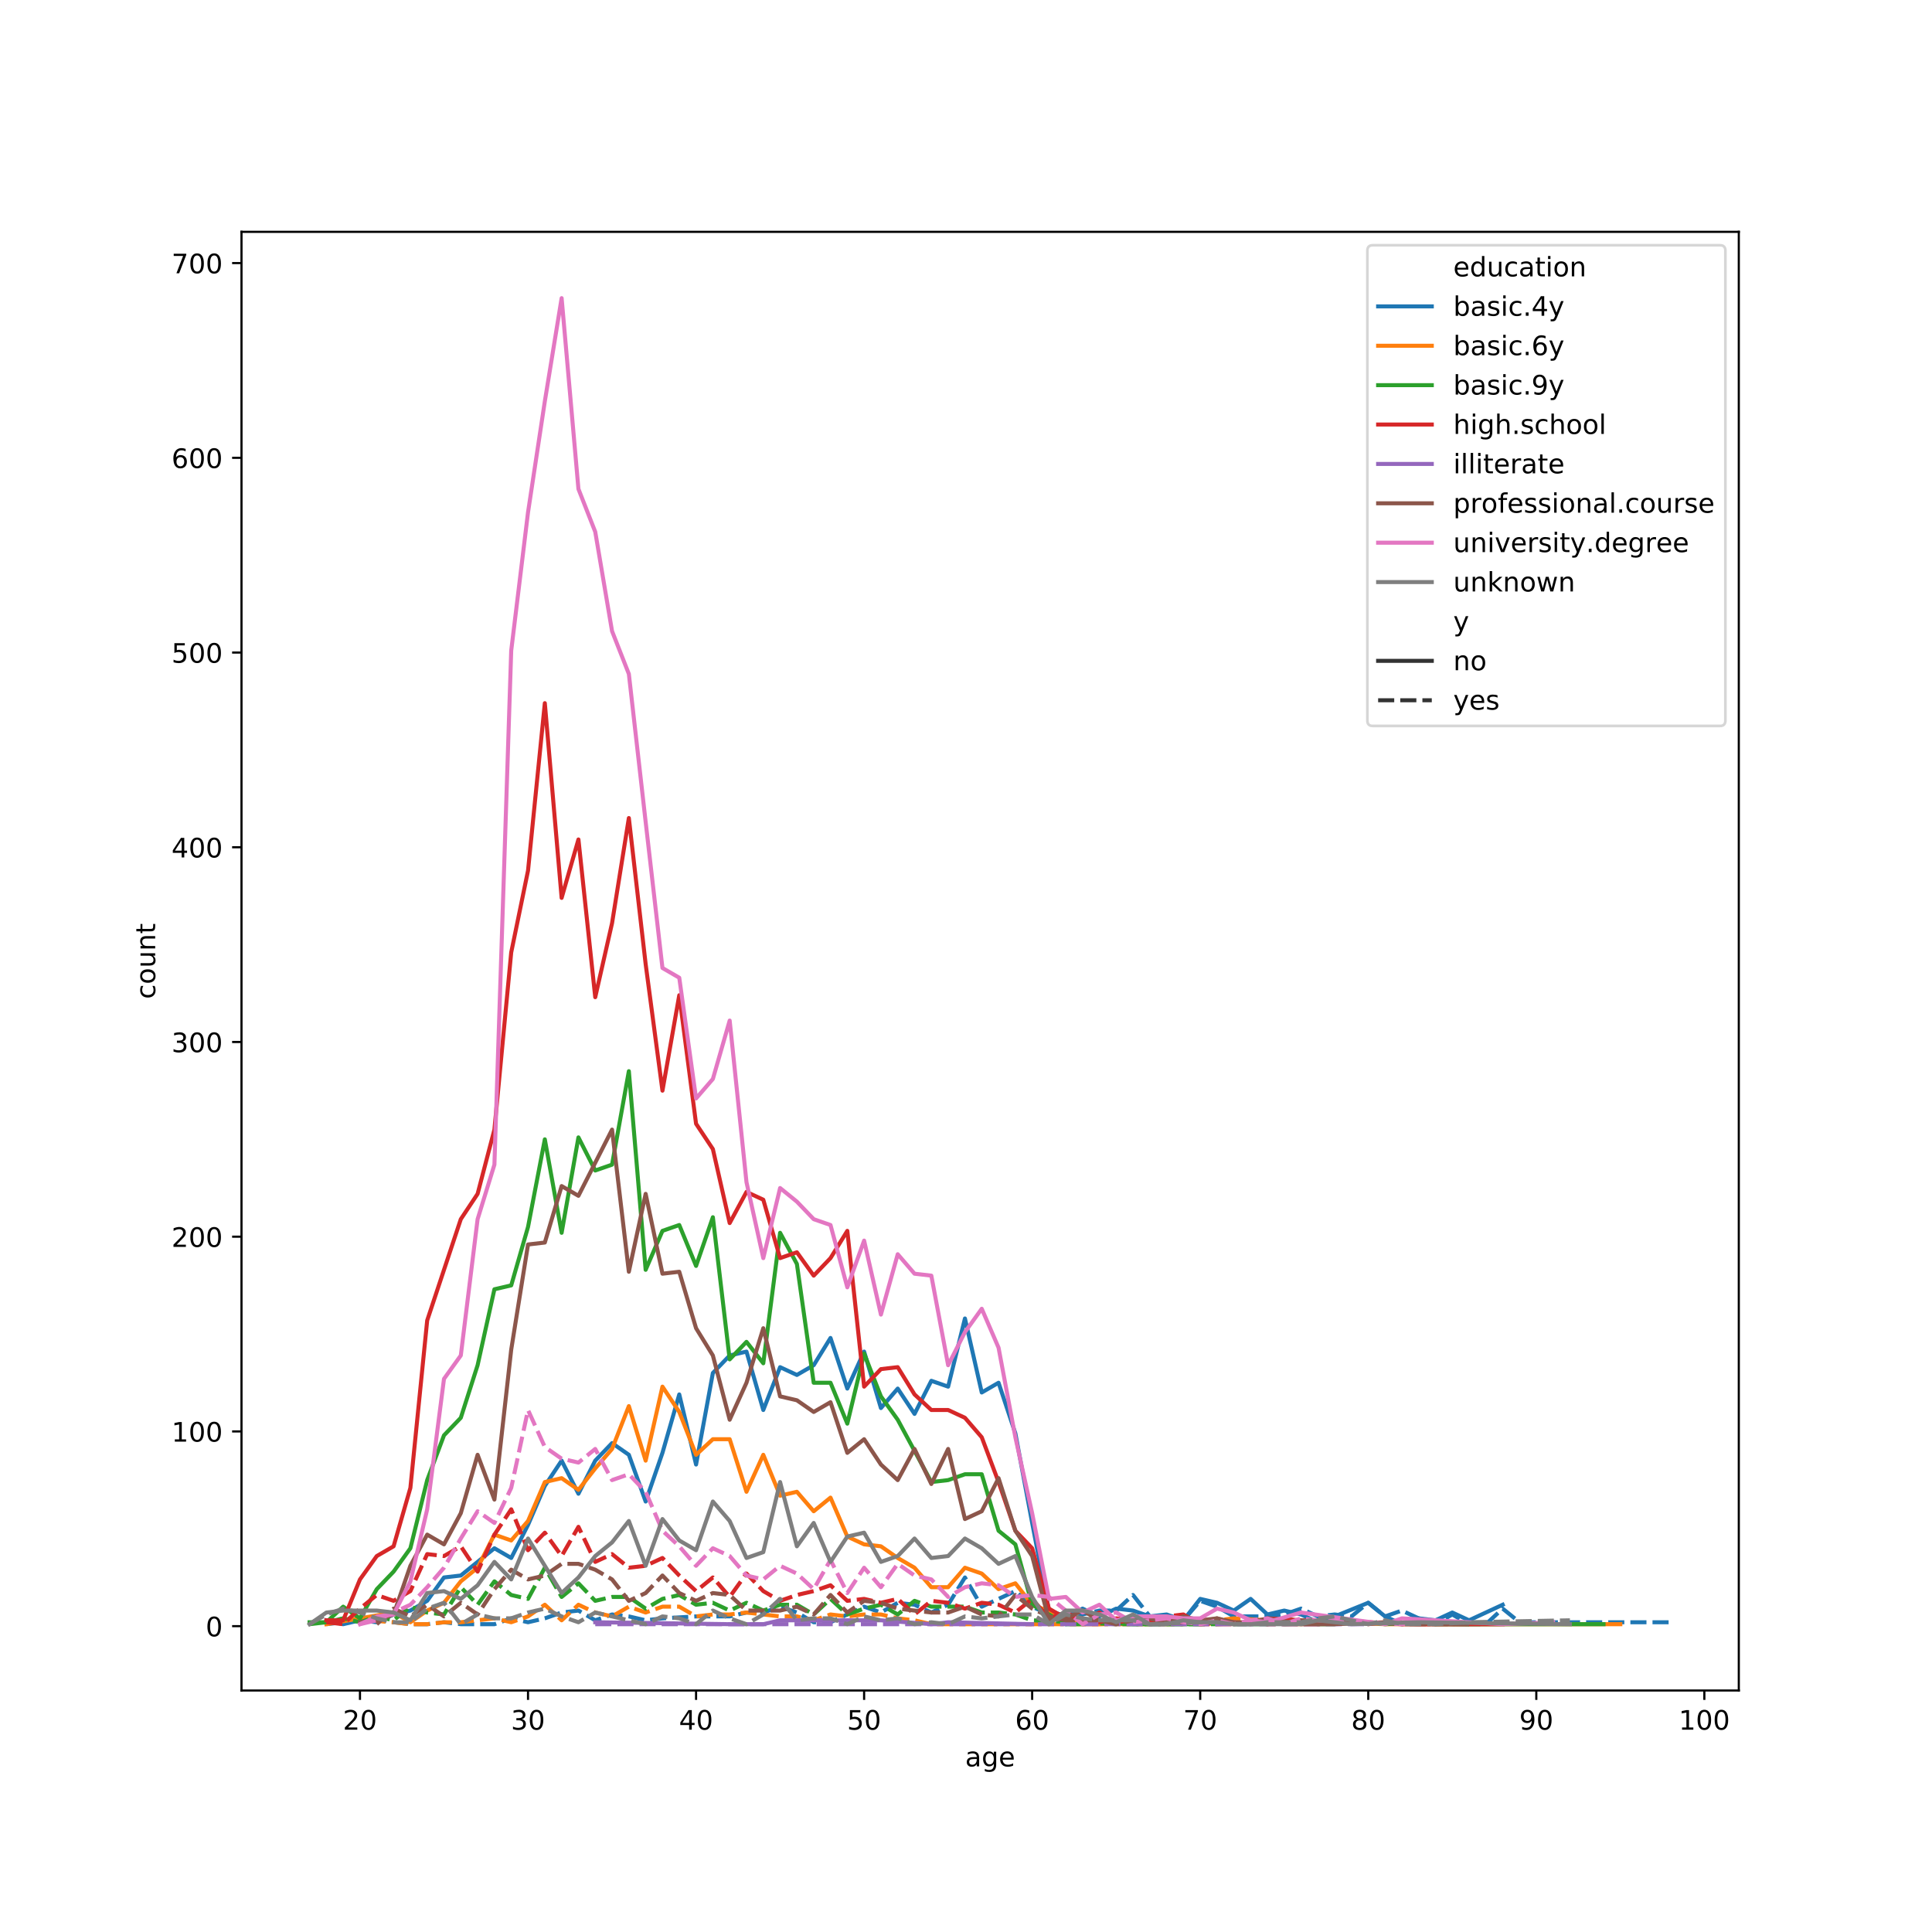 <?xml version="1.0" encoding="utf-8" standalone="no"?>
<!DOCTYPE svg PUBLIC "-//W3C//DTD SVG 1.1//EN"
  "http://www.w3.org/Graphics/SVG/1.1/DTD/svg11.dtd">
<!-- Created with matplotlib (http://matplotlib.org/) -->
<svg height="720pt" version="1.1" viewBox="0 0 720 720" width="720pt" xmlns="http://www.w3.org/2000/svg" xmlns:xlink="http://www.w3.org/1999/xlink">
 <defs>
  <style type="text/css">
*{stroke-linecap:butt;stroke-linejoin:round;}
  </style>
 </defs>
 <g id="figure_1">
  <g id="patch_1">
   <path d="M 0 720 
L 720 720 
L 720 0 
L 0 0 
z
" style="fill:#ffffff;"/>
  </g>
  <g id="axes_1">
   <g id="patch_2">
    <path d="M 90 630 
L 648 630 
L 648 86.4 
L 90 86.4 
z
" style="fill:#ffffff;"/>
   </g>
   <g id="matplotlib.axis_1">
    <g id="xtick_1">
     <g id="line2d_1">
      <defs>
       <path d="M 0 0 
L 0 3.5 
" id="m93c298bd41" style="stroke:#000000;stroke-width:0.8;"/>
      </defs>
      <g>
       <use style="stroke:#000000;stroke-width:0.8;" x="134.152" xlink:href="#m93c298bd41" y="630"/>
      </g>
     </g>
     <g id="text_1">
      <!-- 20 -->
      <defs>
       <path d="M 19.188 8.297 
L 53.609 8.297 
L 53.609 0 
L 7.328 0 
L 7.328 8.297 
Q 12.938 14.109 22.625 23.891 
Q 32.328 33.688 34.812 36.531 
Q 39.547 41.844 41.422 45.531 
Q 43.312 49.219 43.312 52.781 
Q 43.312 58.594 39.234 62.25 
Q 35.156 65.922 28.609 65.922 
Q 23.969 65.922 18.812 64.312 
Q 13.672 62.703 7.812 59.422 
L 7.812 69.391 
Q 13.766 71.781 18.938 73 
Q 24.125 74.219 28.422 74.219 
Q 39.75 74.219 46.484 68.547 
Q 53.219 62.891 53.219 53.422 
Q 53.219 48.922 51.531 44.891 
Q 49.859 40.875 45.406 35.406 
Q 44.188 33.984 37.641 27.219 
Q 31.109 20.453 19.188 8.297 
z
" id="DejaVuSans-32"/>
       <path d="M 31.781 66.406 
Q 24.172 66.406 20.328 58.906 
Q 16.5 51.422 16.5 36.375 
Q 16.5 21.391 20.328 13.891 
Q 24.172 6.391 31.781 6.391 
Q 39.453 6.391 43.281 13.891 
Q 47.125 21.391 47.125 36.375 
Q 47.125 51.422 43.281 58.906 
Q 39.453 66.406 31.781 66.406 
z
M 31.781 74.219 
Q 44.047 74.219 50.516 64.516 
Q 56.984 54.828 56.984 36.375 
Q 56.984 17.969 50.516 8.266 
Q 44.047 -1.422 31.781 -1.422 
Q 19.531 -1.422 13.062 8.266 
Q 6.594 17.969 6.594 36.375 
Q 6.594 54.828 13.062 64.516 
Q 19.531 74.219 31.781 74.219 
z
" id="DejaVuSans-30"/>
      </defs>
      <g transform="translate(127.789 644.598)scale(0.1 -0.1)">
       <use xlink:href="#DejaVuSans-32"/>
       <use x="63.623" xlink:href="#DejaVuSans-30"/>
      </g>
     </g>
    </g>
    <g id="xtick_2">
     <g id="line2d_2">
      <g>
       <use style="stroke:#000000;stroke-width:0.8;" x="196.778" xlink:href="#m93c298bd41" y="630"/>
      </g>
     </g>
     <g id="text_2">
      <!-- 30 -->
      <defs>
       <path d="M 40.578 39.312 
Q 47.656 37.797 51.625 33 
Q 55.609 28.219 55.609 21.188 
Q 55.609 10.406 48.188 4.484 
Q 40.766 -1.422 27.094 -1.422 
Q 22.516 -1.422 17.656 -0.516 
Q 12.797 0.391 7.625 2.203 
L 7.625 11.719 
Q 11.719 9.328 16.594 8.109 
Q 21.484 6.891 26.812 6.891 
Q 36.078 6.891 40.938 10.547 
Q 45.797 14.203 45.797 21.188 
Q 45.797 27.641 41.281 31.266 
Q 36.766 34.906 28.719 34.906 
L 20.219 34.906 
L 20.219 43.016 
L 29.109 43.016 
Q 36.375 43.016 40.234 45.922 
Q 44.094 48.828 44.094 54.297 
Q 44.094 59.906 40.109 62.906 
Q 36.141 65.922 28.719 65.922 
Q 24.656 65.922 20.016 65.031 
Q 15.375 64.156 9.812 62.312 
L 9.812 71.094 
Q 15.438 72.656 20.344 73.438 
Q 25.25 74.219 29.594 74.219 
Q 40.828 74.219 47.359 69.109 
Q 53.906 64.016 53.906 55.328 
Q 53.906 49.266 50.438 45.094 
Q 46.969 40.922 40.578 39.312 
z
" id="DejaVuSans-33"/>
      </defs>
      <g transform="translate(190.415 644.598)scale(0.1 -0.1)">
       <use xlink:href="#DejaVuSans-33"/>
       <use x="63.623" xlink:href="#DejaVuSans-30"/>
      </g>
     </g>
    </g>
    <g id="xtick_3">
     <g id="line2d_3">
      <g>
       <use style="stroke:#000000;stroke-width:0.8;" x="259.404" xlink:href="#m93c298bd41" y="630"/>
      </g>
     </g>
     <g id="text_3">
      <!-- 40 -->
      <defs>
       <path d="M 37.797 64.312 
L 12.891 25.391 
L 37.797 25.391 
z
M 35.203 72.906 
L 47.609 72.906 
L 47.609 25.391 
L 58.016 25.391 
L 58.016 17.188 
L 47.609 17.188 
L 47.609 0 
L 37.797 0 
L 37.797 17.188 
L 4.891 17.188 
L 4.891 26.703 
z
" id="DejaVuSans-34"/>
      </defs>
      <g transform="translate(253.042 644.598)scale(0.1 -0.1)">
       <use xlink:href="#DejaVuSans-34"/>
       <use x="63.623" xlink:href="#DejaVuSans-30"/>
      </g>
     </g>
    </g>
    <g id="xtick_4">
     <g id="line2d_4">
      <g>
       <use style="stroke:#000000;stroke-width:0.8;" x="322.03" xlink:href="#m93c298bd41" y="630"/>
      </g>
     </g>
     <g id="text_4">
      <!-- 50 -->
      <defs>
       <path d="M 10.797 72.906 
L 49.516 72.906 
L 49.516 64.594 
L 19.828 64.594 
L 19.828 46.734 
Q 21.969 47.469 24.109 47.828 
Q 26.266 48.188 28.422 48.188 
Q 40.625 48.188 47.75 41.5 
Q 54.891 34.812 54.891 23.391 
Q 54.891 11.625 47.562 5.094 
Q 40.234 -1.422 26.906 -1.422 
Q 22.312 -1.422 17.547 -0.641 
Q 12.797 0.141 7.719 1.703 
L 7.719 11.625 
Q 12.109 9.234 16.797 8.062 
Q 21.484 6.891 26.703 6.891 
Q 35.156 6.891 40.078 11.328 
Q 45.016 15.766 45.016 23.391 
Q 45.016 31 40.078 35.438 
Q 35.156 39.891 26.703 39.891 
Q 22.75 39.891 18.812 39.016 
Q 14.891 38.141 10.797 36.281 
z
" id="DejaVuSans-35"/>
      </defs>
      <g transform="translate(315.668 644.598)scale(0.1 -0.1)">
       <use xlink:href="#DejaVuSans-35"/>
       <use x="63.623" xlink:href="#DejaVuSans-30"/>
      </g>
     </g>
    </g>
    <g id="xtick_5">
     <g id="line2d_5">
      <g>
       <use style="stroke:#000000;stroke-width:0.8;" x="384.657" xlink:href="#m93c298bd41" y="630"/>
      </g>
     </g>
     <g id="text_5">
      <!-- 60 -->
      <defs>
       <path d="M 33.016 40.375 
Q 26.375 40.375 22.484 35.828 
Q 18.609 31.297 18.609 23.391 
Q 18.609 15.531 22.484 10.953 
Q 26.375 6.391 33.016 6.391 
Q 39.656 6.391 43.531 10.953 
Q 47.406 15.531 47.406 23.391 
Q 47.406 31.297 43.531 35.828 
Q 39.656 40.375 33.016 40.375 
z
M 52.594 71.297 
L 52.594 62.312 
Q 48.875 64.062 45.094 64.984 
Q 41.312 65.922 37.594 65.922 
Q 27.828 65.922 22.672 59.328 
Q 17.531 52.734 16.797 39.406 
Q 19.672 43.656 24.016 45.922 
Q 28.375 48.188 33.594 48.188 
Q 44.578 48.188 50.953 41.516 
Q 57.328 34.859 57.328 23.391 
Q 57.328 12.156 50.688 5.359 
Q 44.047 -1.422 33.016 -1.422 
Q 20.359 -1.422 13.672 8.266 
Q 6.984 17.969 6.984 36.375 
Q 6.984 53.656 15.188 63.938 
Q 23.391 74.219 37.203 74.219 
Q 40.922 74.219 44.703 73.484 
Q 48.484 72.75 52.594 71.297 
z
" id="DejaVuSans-36"/>
      </defs>
      <g transform="translate(378.294 644.598)scale(0.1 -0.1)">
       <use xlink:href="#DejaVuSans-36"/>
       <use x="63.623" xlink:href="#DejaVuSans-30"/>
      </g>
     </g>
    </g>
    <g id="xtick_6">
     <g id="line2d_6">
      <g>
       <use style="stroke:#000000;stroke-width:0.8;" x="447.283" xlink:href="#m93c298bd41" y="630"/>
      </g>
     </g>
     <g id="text_6">
      <!-- 70 -->
      <defs>
       <path d="M 8.203 72.906 
L 55.078 72.906 
L 55.078 68.703 
L 28.609 0 
L 18.312 0 
L 43.219 64.594 
L 8.203 64.594 
z
" id="DejaVuSans-37"/>
      </defs>
      <g transform="translate(440.92 644.598)scale(0.1 -0.1)">
       <use xlink:href="#DejaVuSans-37"/>
       <use x="63.623" xlink:href="#DejaVuSans-30"/>
      </g>
     </g>
    </g>
    <g id="xtick_7">
     <g id="line2d_7">
      <g>
       <use style="stroke:#000000;stroke-width:0.8;" x="509.909" xlink:href="#m93c298bd41" y="630"/>
      </g>
     </g>
     <g id="text_7">
      <!-- 80 -->
      <defs>
       <path d="M 31.781 34.625 
Q 24.75 34.625 20.719 30.859 
Q 16.703 27.094 16.703 20.516 
Q 16.703 13.922 20.719 10.156 
Q 24.75 6.391 31.781 6.391 
Q 38.812 6.391 42.859 10.172 
Q 46.922 13.969 46.922 20.516 
Q 46.922 27.094 42.891 30.859 
Q 38.875 34.625 31.781 34.625 
z
M 21.922 38.812 
Q 15.578 40.375 12.031 44.719 
Q 8.5 49.078 8.5 55.328 
Q 8.5 64.062 14.719 69.141 
Q 20.953 74.219 31.781 74.219 
Q 42.672 74.219 48.875 69.141 
Q 55.078 64.062 55.078 55.328 
Q 55.078 49.078 51.531 44.719 
Q 48 40.375 41.703 38.812 
Q 48.828 37.156 52.797 32.312 
Q 56.781 27.484 56.781 20.516 
Q 56.781 9.906 50.312 4.234 
Q 43.844 -1.422 31.781 -1.422 
Q 19.734 -1.422 13.25 4.234 
Q 6.781 9.906 6.781 20.516 
Q 6.781 27.484 10.781 32.312 
Q 14.797 37.156 21.922 38.812 
z
M 18.312 54.391 
Q 18.312 48.734 21.844 45.562 
Q 25.391 42.391 31.781 42.391 
Q 38.141 42.391 41.719 45.562 
Q 45.312 48.734 45.312 54.391 
Q 45.312 60.062 41.719 63.234 
Q 38.141 66.406 31.781 66.406 
Q 25.391 66.406 21.844 63.234 
Q 18.312 60.062 18.312 54.391 
z
" id="DejaVuSans-38"/>
      </defs>
      <g transform="translate(503.547 644.598)scale(0.1 -0.1)">
       <use xlink:href="#DejaVuSans-38"/>
       <use x="63.623" xlink:href="#DejaVuSans-30"/>
      </g>
     </g>
    </g>
    <g id="xtick_8">
     <g id="line2d_8">
      <g>
       <use style="stroke:#000000;stroke-width:0.8;" x="572.535" xlink:href="#m93c298bd41" y="630"/>
      </g>
     </g>
     <g id="text_8">
      <!-- 90 -->
      <defs>
       <path d="M 10.984 1.516 
L 10.984 10.5 
Q 14.703 8.734 18.5 7.812 
Q 22.312 6.891 25.984 6.891 
Q 35.75 6.891 40.891 13.453 
Q 46.047 20.016 46.781 33.406 
Q 43.953 29.203 39.594 26.953 
Q 35.25 24.703 29.984 24.703 
Q 19.047 24.703 12.672 31.312 
Q 6.297 37.938 6.297 49.422 
Q 6.297 60.641 12.938 67.422 
Q 19.578 74.219 30.609 74.219 
Q 43.266 74.219 49.922 64.516 
Q 56.594 54.828 56.594 36.375 
Q 56.594 19.141 48.406 8.859 
Q 40.234 -1.422 26.422 -1.422 
Q 22.703 -1.422 18.891 -0.688 
Q 15.094 0.047 10.984 1.516 
z
M 30.609 32.422 
Q 37.25 32.422 41.125 36.953 
Q 45.016 41.5 45.016 49.422 
Q 45.016 57.281 41.125 61.844 
Q 37.25 66.406 30.609 66.406 
Q 23.969 66.406 20.094 61.844 
Q 16.219 57.281 16.219 49.422 
Q 16.219 41.5 20.094 36.953 
Q 23.969 32.422 30.609 32.422 
z
" id="DejaVuSans-39"/>
      </defs>
      <g transform="translate(566.173 644.598)scale(0.1 -0.1)">
       <use xlink:href="#DejaVuSans-39"/>
       <use x="63.623" xlink:href="#DejaVuSans-30"/>
      </g>
     </g>
    </g>
    <g id="xtick_9">
     <g id="line2d_9">
      <g>
       <use style="stroke:#000000;stroke-width:0.8;" x="635.162" xlink:href="#m93c298bd41" y="630"/>
      </g>
     </g>
     <g id="text_9">
      <!-- 100 -->
      <defs>
       <path d="M 12.406 8.297 
L 28.516 8.297 
L 28.516 63.922 
L 10.984 60.406 
L 10.984 69.391 
L 28.422 72.906 
L 38.281 72.906 
L 38.281 8.297 
L 54.391 8.297 
L 54.391 0 
L 12.406 0 
z
" id="DejaVuSans-31"/>
      </defs>
      <g transform="translate(625.618 644.598)scale(0.1 -0.1)">
       <use xlink:href="#DejaVuSans-31"/>
       <use x="63.623" xlink:href="#DejaVuSans-30"/>
       <use x="127.246" xlink:href="#DejaVuSans-30"/>
      </g>
     </g>
    </g>
    <g id="text_10">
     <!-- age -->
     <defs>
      <path d="M 34.281 27.484 
Q 23.391 27.484 19.188 25 
Q 14.984 22.516 14.984 16.5 
Q 14.984 11.719 18.141 8.906 
Q 21.297 6.109 26.703 6.109 
Q 34.188 6.109 38.703 11.406 
Q 43.219 16.703 43.219 25.484 
L 43.219 27.484 
z
M 52.203 31.203 
L 52.203 0 
L 43.219 0 
L 43.219 8.297 
Q 40.141 3.328 35.547 0.953 
Q 30.953 -1.422 24.312 -1.422 
Q 15.922 -1.422 10.953 3.297 
Q 6 8.016 6 15.922 
Q 6 25.141 12.172 29.828 
Q 18.359 34.516 30.609 34.516 
L 43.219 34.516 
L 43.219 35.406 
Q 43.219 41.609 39.141 45 
Q 35.062 48.391 27.688 48.391 
Q 23 48.391 18.547 47.266 
Q 14.109 46.141 10.016 43.891 
L 10.016 52.203 
Q 14.938 54.109 19.578 55.047 
Q 24.219 56 28.609 56 
Q 40.484 56 46.344 49.844 
Q 52.203 43.703 52.203 31.203 
z
" id="DejaVuSans-61"/>
      <path d="M 45.406 27.984 
Q 45.406 37.75 41.375 43.109 
Q 37.359 48.484 30.078 48.484 
Q 22.859 48.484 18.828 43.109 
Q 14.797 37.75 14.797 27.984 
Q 14.797 18.266 18.828 12.891 
Q 22.859 7.516 30.078 7.516 
Q 37.359 7.516 41.375 12.891 
Q 45.406 18.266 45.406 27.984 
z
M 54.391 6.781 
Q 54.391 -7.172 48.188 -13.984 
Q 42 -20.797 29.203 -20.797 
Q 24.469 -20.797 20.266 -20.094 
Q 16.062 -19.391 12.109 -17.922 
L 12.109 -9.188 
Q 16.062 -11.328 19.922 -12.344 
Q 23.781 -13.375 27.781 -13.375 
Q 36.625 -13.375 41.016 -8.766 
Q 45.406 -4.156 45.406 5.172 
L 45.406 9.625 
Q 42.625 4.781 38.281 2.391 
Q 33.938 0 27.875 0 
Q 17.828 0 11.672 7.656 
Q 5.516 15.328 5.516 27.984 
Q 5.516 40.672 11.672 48.328 
Q 17.828 56 27.875 56 
Q 33.938 56 38.281 53.609 
Q 42.625 51.219 45.406 46.391 
L 45.406 54.688 
L 54.391 54.688 
z
" id="DejaVuSans-67"/>
      <path d="M 56.203 29.594 
L 56.203 25.203 
L 14.891 25.203 
Q 15.484 15.922 20.484 11.062 
Q 25.484 6.203 34.422 6.203 
Q 39.594 6.203 44.453 7.469 
Q 49.312 8.734 54.109 11.281 
L 54.109 2.781 
Q 49.266 0.734 44.188 -0.344 
Q 39.109 -1.422 33.891 -1.422 
Q 20.797 -1.422 13.156 6.188 
Q 5.516 13.812 5.516 26.812 
Q 5.516 40.234 12.766 48.109 
Q 20.016 56 32.328 56 
Q 43.359 56 49.781 48.891 
Q 56.203 41.797 56.203 29.594 
z
M 47.219 32.234 
Q 47.125 39.594 43.094 43.984 
Q 39.062 48.391 32.422 48.391 
Q 24.906 48.391 20.391 44.141 
Q 15.875 39.891 15.188 32.172 
z
" id="DejaVuSans-65"/>
     </defs>
     <g transform="translate(359.685 658.277)scale(0.1 -0.1)">
      <use xlink:href="#DejaVuSans-61"/>
      <use x="61.279" xlink:href="#DejaVuSans-67"/>
      <use x="124.756" xlink:href="#DejaVuSans-65"/>
     </g>
    </g>
   </g>
   <g id="matplotlib.axis_2">
    <g id="ytick_1">
     <g id="line2d_10">
      <defs>
       <path d="M 0 0 
L -3.5 0 
" id="m8ba533543c" style="stroke:#000000;stroke-width:0.8;"/>
      </defs>
      <g>
       <use style="stroke:#000000;stroke-width:0.8;" x="90" xlink:href="#m8ba533543c" y="606.017"/>
      </g>
     </g>
     <g id="text_11">
      <!-- 0 -->
      <g transform="translate(76.638 609.816)scale(0.1 -0.1)">
       <use xlink:href="#DejaVuSans-30"/>
      </g>
     </g>
    </g>
    <g id="ytick_2">
     <g id="line2d_11">
      <g>
       <use style="stroke:#000000;stroke-width:0.8;" x="90" xlink:href="#m8ba533543c" y="533.449"/>
      </g>
     </g>
     <g id="text_12">
      <!-- 100 -->
      <g transform="translate(63.913 537.249)scale(0.1 -0.1)">
       <use xlink:href="#DejaVuSans-31"/>
       <use x="63.623" xlink:href="#DejaVuSans-30"/>
       <use x="127.246" xlink:href="#DejaVuSans-30"/>
      </g>
     </g>
    </g>
    <g id="ytick_3">
     <g id="line2d_12">
      <g>
       <use style="stroke:#000000;stroke-width:0.8;" x="90" xlink:href="#m8ba533543c" y="460.882"/>
      </g>
     </g>
     <g id="text_13">
      <!-- 200 -->
      <g transform="translate(63.913 464.682)scale(0.1 -0.1)">
       <use xlink:href="#DejaVuSans-32"/>
       <use x="63.623" xlink:href="#DejaVuSans-30"/>
       <use x="127.246" xlink:href="#DejaVuSans-30"/>
      </g>
     </g>
    </g>
    <g id="ytick_4">
     <g id="line2d_13">
      <g>
       <use style="stroke:#000000;stroke-width:0.8;" x="90" xlink:href="#m8ba533543c" y="388.315"/>
      </g>
     </g>
     <g id="text_14">
      <!-- 300 -->
      <g transform="translate(63.913 392.115)scale(0.1 -0.1)">
       <use xlink:href="#DejaVuSans-33"/>
       <use x="63.623" xlink:href="#DejaVuSans-30"/>
       <use x="127.246" xlink:href="#DejaVuSans-30"/>
      </g>
     </g>
    </g>
    <g id="ytick_5">
     <g id="line2d_14">
      <g>
       <use style="stroke:#000000;stroke-width:0.8;" x="90" xlink:href="#m8ba533543c" y="315.748"/>
      </g>
     </g>
     <g id="text_15">
      <!-- 400 -->
      <g transform="translate(63.913 319.547)scale(0.1 -0.1)">
       <use xlink:href="#DejaVuSans-34"/>
       <use x="63.623" xlink:href="#DejaVuSans-30"/>
       <use x="127.246" xlink:href="#DejaVuSans-30"/>
      </g>
     </g>
    </g>
    <g id="ytick_6">
     <g id="line2d_15">
      <g>
       <use style="stroke:#000000;stroke-width:0.8;" x="90" xlink:href="#m8ba533543c" y="243.181"/>
      </g>
     </g>
     <g id="text_16">
      <!-- 500 -->
      <g transform="translate(63.913 246.98)scale(0.1 -0.1)">
       <use xlink:href="#DejaVuSans-35"/>
       <use x="63.623" xlink:href="#DejaVuSans-30"/>
       <use x="127.246" xlink:href="#DejaVuSans-30"/>
      </g>
     </g>
    </g>
    <g id="ytick_7">
     <g id="line2d_16">
      <g>
       <use style="stroke:#000000;stroke-width:0.8;" x="90" xlink:href="#m8ba533543c" y="170.614"/>
      </g>
     </g>
     <g id="text_17">
      <!-- 600 -->
      <g transform="translate(63.913 174.413)scale(0.1 -0.1)">
       <use xlink:href="#DejaVuSans-36"/>
       <use x="63.623" xlink:href="#DejaVuSans-30"/>
       <use x="127.246" xlink:href="#DejaVuSans-30"/>
      </g>
     </g>
    </g>
    <g id="ytick_8">
     <g id="line2d_17">
      <g>
       <use style="stroke:#000000;stroke-width:0.8;" x="90" xlink:href="#m8ba533543c" y="98.047"/>
      </g>
     </g>
     <g id="text_18">
      <!-- 700 -->
      <g transform="translate(63.913 101.846)scale(0.1 -0.1)">
       <use xlink:href="#DejaVuSans-37"/>
       <use x="63.623" xlink:href="#DejaVuSans-30"/>
       <use x="127.246" xlink:href="#DejaVuSans-30"/>
      </g>
     </g>
    </g>
    <g id="text_19">
     <!-- count -->
     <defs>
      <path d="M 48.781 52.594 
L 48.781 44.188 
Q 44.969 46.297 41.141 47.344 
Q 37.312 48.391 33.406 48.391 
Q 24.656 48.391 19.812 42.844 
Q 14.984 37.312 14.984 27.297 
Q 14.984 17.281 19.812 11.734 
Q 24.656 6.203 33.406 6.203 
Q 37.312 6.203 41.141 7.25 
Q 44.969 8.297 48.781 10.406 
L 48.781 2.094 
Q 45.016 0.344 40.984 -0.531 
Q 36.969 -1.422 32.422 -1.422 
Q 20.062 -1.422 12.781 6.344 
Q 5.516 14.109 5.516 27.297 
Q 5.516 40.672 12.859 48.328 
Q 20.219 56 33.016 56 
Q 37.156 56 41.109 55.141 
Q 45.062 54.297 48.781 52.594 
z
" id="DejaVuSans-63"/>
      <path d="M 30.609 48.391 
Q 23.391 48.391 19.188 42.75 
Q 14.984 37.109 14.984 27.297 
Q 14.984 17.484 19.156 11.844 
Q 23.344 6.203 30.609 6.203 
Q 37.797 6.203 41.984 11.859 
Q 46.188 17.531 46.188 27.297 
Q 46.188 37.016 41.984 42.703 
Q 37.797 48.391 30.609 48.391 
z
M 30.609 56 
Q 42.328 56 49.016 48.375 
Q 55.719 40.766 55.719 27.297 
Q 55.719 13.875 49.016 6.219 
Q 42.328 -1.422 30.609 -1.422 
Q 18.844 -1.422 12.172 6.219 
Q 5.516 13.875 5.516 27.297 
Q 5.516 40.766 12.172 48.375 
Q 18.844 56 30.609 56 
z
" id="DejaVuSans-6f"/>
      <path d="M 8.5 21.578 
L 8.5 54.688 
L 17.484 54.688 
L 17.484 21.922 
Q 17.484 14.156 20.5 10.266 
Q 23.531 6.391 29.594 6.391 
Q 36.859 6.391 41.078 11.031 
Q 45.312 15.672 45.312 23.688 
L 45.312 54.688 
L 54.297 54.688 
L 54.297 0 
L 45.312 0 
L 45.312 8.406 
Q 42.047 3.422 37.719 1 
Q 33.406 -1.422 27.688 -1.422 
Q 18.266 -1.422 13.375 4.438 
Q 8.5 10.297 8.5 21.578 
z
M 31.109 56 
z
" id="DejaVuSans-75"/>
      <path d="M 54.891 33.016 
L 54.891 0 
L 45.906 0 
L 45.906 32.719 
Q 45.906 40.484 42.875 44.328 
Q 39.844 48.188 33.797 48.188 
Q 26.516 48.188 22.312 43.547 
Q 18.109 38.922 18.109 30.906 
L 18.109 0 
L 9.078 0 
L 9.078 54.688 
L 18.109 54.688 
L 18.109 46.188 
Q 21.344 51.125 25.703 53.562 
Q 30.078 56 35.797 56 
Q 45.219 56 50.047 50.172 
Q 54.891 44.344 54.891 33.016 
z
" id="DejaVuSans-6e"/>
      <path d="M 18.312 70.219 
L 18.312 54.688 
L 36.812 54.688 
L 36.812 47.703 
L 18.312 47.703 
L 18.312 18.016 
Q 18.312 11.328 20.141 9.422 
Q 21.969 7.516 27.594 7.516 
L 36.812 7.516 
L 36.812 0 
L 27.594 0 
Q 17.188 0 13.234 3.875 
Q 9.281 7.766 9.281 18.016 
L 9.281 47.703 
L 2.688 47.703 
L 2.688 54.688 
L 9.281 54.688 
L 9.281 70.219 
z
" id="DejaVuSans-74"/>
     </defs>
     <g transform="translate(57.833 372.306)rotate(-90)scale(0.1 -0.1)">
      <use xlink:href="#DejaVuSans-63"/>
      <use x="54.98" xlink:href="#DejaVuSans-6f"/>
      <use x="116.162" xlink:href="#DejaVuSans-75"/>
      <use x="179.541" xlink:href="#DejaVuSans-6e"/>
      <use x="242.92" xlink:href="#DejaVuSans-74"/>
     </g>
    </g>
   </g>
   <g id="line2d_18">
    <path clip-path="url(#p3692506037)" d="M 121.626 603.84 
L 127.889 605.291 
L 134.152 603.84 
L 140.414 604.565 
L 146.677 601.663 
L 152.939 600.211 
L 159.202 596.583 
L 165.465 587.875 
L 171.727 587.149 
L 177.99 582.069 
L 184.253 576.99 
L 190.515 580.618 
L 196.778 568.282 
L 203.04 553.768 
L 209.303 544.335 
L 215.566 556.671 
L 221.828 544.335 
L 228.091 537.804 
L 234.354 542.158 
L 240.616 559.574 
L 246.879 541.432 
L 253.141 519.662 
L 259.404 545.786 
L 265.667 511.679 
L 271.929 505.148 
L 278.192 503.697 
L 284.455 525.467 
L 290.717 509.502 
L 296.98 512.405 
L 303.242 508.777 
L 309.505 498.617 
L 315.768 517.485 
L 322.03 503.697 
L 328.293 524.741 
L 334.556 517.485 
L 340.818 526.918 
L 347.081 514.582 
L 353.343 516.759 
L 359.606 491.361 
L 365.869 518.936 
L 372.131 515.308 
L 378.394 534.175 
L 384.657 567.556 
L 390.919 600.211 
L 397.182 602.388 
L 403.444 599.486 
L 409.707 602.388 
L 415.97 599.486 
L 422.232 600.211 
L 428.495 602.388 
L 434.758 601.663 
L 441.02 603.84 
L 447.283 595.857 
L 453.545 597.309 
L 459.808 600.211 
L 466.071 595.857 
L 472.333 601.663 
L 478.596 600.211 
L 484.859 601.663 
L 491.121 604.565 
L 497.384 602.388 
L 509.909 597.309 
L 516.172 602.388 
L 522.434 605.291 
L 528.697 603.114 
L 534.96 603.84 
L 541.222 600.937 
L 547.485 603.84 
L 560.01 598.034 
" style="fill:none;stroke:#1f77b4;stroke-linecap:square;stroke-width:1.5;"/>
   </g>
   <g id="line2d_19">
    <path clip-path="url(#p3692506037)" d="M 121.626 605.291 
L 127.889 604.565 
L 134.152 603.114 
L 152.939 605.291 
L 159.202 605.291 
L 165.465 604.565 
L 171.727 605.291 
L 177.99 605.291 
L 184.253 605.291 
L 190.515 603.114 
L 196.778 604.565 
L 203.04 603.114 
L 209.303 600.937 
L 215.566 600.211 
L 221.828 603.84 
L 228.091 601.663 
L 234.354 602.388 
L 240.616 603.84 
L 246.879 603.114 
L 259.404 602.388 
L 265.667 602.388 
L 271.929 602.388 
L 278.192 600.937 
L 284.455 600.937 
L 290.717 598.76 
L 296.98 600.937 
L 303.242 604.565 
L 309.505 604.565 
L 315.768 601.663 
L 322.03 598.76 
L 328.293 600.937 
L 334.556 597.309 
L 340.818 598.034 
L 347.081 600.937 
L 353.343 598.034 
L 359.606 587.875 
L 365.869 598.76 
L 372.131 595.857 
L 378.394 592.955 
L 384.657 598.76 
L 390.919 601.663 
L 397.182 605.291 
L 403.444 601.663 
L 409.707 600.211 
L 415.97 600.211 
L 422.232 594.406 
L 428.495 602.388 
L 434.758 603.114 
L 441.02 603.84 
L 447.283 596.583 
L 453.545 598.76 
L 459.808 602.388 
L 466.071 602.388 
L 472.333 602.388 
L 478.596 601.663 
L 484.859 599.486 
L 491.121 602.388 
L 497.384 601.663 
L 503.646 602.388 
L 509.909 597.309 
L 516.172 602.388 
L 522.434 600.211 
L 528.697 603.114 
L 534.96 605.291 
L 541.222 601.663 
L 547.485 605.291 
L 553.747 605.291 
L 560.01 599.486 
L 566.273 604.565 
L 622.636 604.565 
" style="fill:none;stroke:#1f77b4;stroke-dasharray:6,2.25;stroke-dashoffset:0;stroke-width:1.5;"/>
   </g>
   <g id="line2d_20">
    <path clip-path="url(#p3692506037)" d="M 121.626 605.291 
L 146.677 600.937 
L 152.939 604.565 
L 159.202 600.211 
L 165.465 597.309 
L 171.727 589.326 
L 177.99 584.246 
L 184.253 571.91 
L 190.515 574.087 
L 196.778 566.83 
L 203.04 552.317 
L 209.303 550.866 
L 215.566 555.22 
L 221.828 547.237 
L 228.091 539.981 
L 234.354 524.016 
L 240.616 544.335 
L 246.879 516.759 
L 253.141 526.193 
L 259.404 542.158 
L 265.667 536.352 
L 271.929 536.352 
L 278.192 555.945 
L 284.455 542.158 
L 290.717 557.397 
L 296.98 555.945 
L 303.242 563.202 
L 309.505 558.122 
L 315.768 572.636 
L 322.03 575.538 
L 328.293 576.264 
L 334.556 580.618 
L 340.818 584.246 
L 347.081 591.503 
L 353.343 591.503 
L 359.606 584.246 
L 365.869 586.423 
L 372.131 592.229 
L 378.394 590.052 
L 384.657 598.034 
L 403.444 605.291 
L 409.707 605.291 
L 422.232 604.565 
L 447.283 605.291 
L 459.808 604.565 
L 484.859 605.291 
L 497.384 604.565 
L 516.172 605.291 
L 603.848 605.291 
" style="fill:none;stroke:#ff7f0e;stroke-linecap:square;stroke-width:1.5;"/>
   </g>
   <g id="line2d_21">
    <path clip-path="url(#p3692506037)" d="M 121.626 605.291 
L 127.889 603.114 
L 146.677 604.565 
L 152.939 605.291 
L 159.202 605.291 
L 165.465 604.565 
L 171.727 604.565 
L 177.99 603.84 
L 184.253 603.114 
L 190.515 604.565 
L 196.778 602.388 
L 203.04 598.034 
L 209.303 603.84 
L 215.566 598.034 
L 221.828 600.937 
L 228.091 602.388 
L 234.354 598.76 
L 240.616 600.937 
L 246.879 598.76 
L 253.141 598.76 
L 259.404 602.388 
L 265.667 601.663 
L 271.929 601.663 
L 278.192 600.937 
L 284.455 601.663 
L 290.717 602.388 
L 296.98 602.388 
L 303.242 603.84 
L 309.505 601.663 
L 315.768 602.388 
L 322.03 601.663 
L 328.293 601.663 
L 334.556 603.114 
L 340.818 603.84 
L 347.081 605.291 
L 359.606 605.291 
L 365.869 605.291 
L 378.394 605.291 
L 390.919 605.291 
L 415.97 605.291 
L 422.232 605.291 
L 428.495 605.291 
L 441.02 605.291 
L 459.808 603.114 
L 497.384 605.291 
" style="fill:none;stroke:#ff7f0e;stroke-dasharray:6,2.25;stroke-dashoffset:0;stroke-width:1.5;"/>
   </g>
   <g id="line2d_22">
    <path clip-path="url(#p3692506037)" d="M 115.364 604.565 
L 121.626 604.565 
L 127.889 598.76 
L 134.152 603.114 
L 140.414 592.229 
L 146.677 585.698 
L 152.939 576.99 
L 159.202 551.591 
L 165.465 534.901 
L 171.727 528.37 
L 177.99 508.777 
L 184.253 480.476 
L 190.515 479.024 
L 196.778 457.254 
L 203.04 424.599 
L 209.303 459.431 
L 215.566 423.873 
L 221.828 436.21 
L 228.091 434.033 
L 234.354 399.2 
L 240.616 473.219 
L 246.879 458.705 
L 253.141 456.528 
L 259.404 471.767 
L 265.667 453.626 
L 271.929 506.6 
L 278.192 500.069 
L 284.455 508.051 
L 290.717 459.431 
L 296.98 471.042 
L 303.242 515.308 
L 309.505 515.308 
L 315.768 530.547 
L 322.03 504.423 
L 328.293 520.387 
L 334.556 529.095 
L 340.818 540.706 
L 347.081 552.317 
L 353.343 551.591 
L 359.606 549.414 
L 365.869 549.414 
L 372.131 570.459 
L 378.394 575.538 
L 384.657 598.034 
L 390.919 601.663 
L 397.182 605.291 
L 403.444 605.291 
L 409.707 604.565 
L 422.232 605.291 
L 434.758 605.291 
L 441.02 605.291 
L 447.283 605.291 
L 453.545 604.565 
L 459.808 605.291 
L 466.071 605.291 
L 472.333 605.291 
L 478.596 603.114 
L 491.121 605.291 
L 497.384 605.291 
L 503.646 603.84 
L 516.172 605.291 
L 528.697 604.565 
L 534.96 605.291 
L 597.586 605.291 
" style="fill:none;stroke:#2ca02c;stroke-linecap:square;stroke-width:1.5;"/>
   </g>
   <g id="line2d_23">
    <path clip-path="url(#p3692506037)" d="M 115.364 605.291 
L 121.626 604.565 
L 127.889 603.114 
L 134.152 604.565 
L 140.414 602.388 
L 146.677 603.84 
L 152.939 598.76 
L 159.202 600.937 
L 165.465 601.663 
L 171.727 591.503 
L 177.99 598.034 
L 184.253 589.326 
L 190.515 594.406 
L 196.778 595.857 
L 203.04 584.246 
L 209.303 595.132 
L 215.566 590.052 
L 221.828 596.583 
L 228.091 595.132 
L 234.354 595.132 
L 240.616 599.486 
L 246.879 595.857 
L 253.141 594.406 
L 259.404 598.034 
L 265.667 597.309 
L 271.929 600.211 
L 278.192 597.309 
L 284.455 600.211 
L 290.717 598.034 
L 296.98 598.034 
L 303.242 601.663 
L 309.505 595.857 
L 315.768 601.663 
L 322.03 599.486 
L 328.293 598.034 
L 334.556 601.663 
L 340.818 596.583 
L 347.081 598.76 
L 353.343 598.76 
L 359.606 598.76 
L 365.869 600.937 
L 372.131 600.937 
L 378.394 601.663 
L 384.657 603.84 
L 415.97 605.291 
L 422.232 605.291 
L 453.545 605.291 
L 472.333 604.565 
L 478.596 605.291 
L 503.646 604.565 
L 547.485 605.291 
" style="fill:none;stroke:#2ca02c;stroke-dasharray:6,2.25;stroke-dashoffset:0;stroke-width:1.5;"/>
   </g>
   <g id="line2d_24">
    <path clip-path="url(#p3692506037)" d="M 121.626 603.84 
L 127.889 603.84 
L 134.152 588.6 
L 140.414 579.892 
L 146.677 576.264 
L 152.939 554.494 
L 159.202 492.086 
L 165.465 473.219 
L 171.727 454.351 
L 177.99 444.918 
L 184.253 420.971 
L 190.515 354.934 
L 196.778 324.456 
L 203.04 262.049 
L 209.303 334.616 
L 215.566 312.846 
L 221.828 371.625 
L 228.091 344.049 
L 234.354 304.863 
L 240.616 359.289 
L 246.879 406.457 
L 253.141 370.899 
L 259.404 418.794 
L 265.667 428.227 
L 271.929 455.803 
L 278.192 444.192 
L 284.455 447.095 
L 290.717 468.865 
L 296.98 466.688 
L 303.242 475.396 
L 309.505 468.865 
L 315.768 458.705 
L 322.03 516.759 
L 328.293 510.228 
L 334.556 509.502 
L 340.818 519.662 
L 347.081 525.467 
L 353.343 525.467 
L 359.606 528.37 
L 365.869 535.627 
L 372.131 552.317 
L 378.394 570.459 
L 384.657 576.99 
L 390.919 599.486 
L 397.182 603.114 
L 403.444 603.114 
L 409.707 604.565 
L 415.97 603.114 
L 422.232 603.84 
L 434.758 603.84 
L 441.02 603.114 
L 447.283 603.84 
L 453.545 603.84 
L 466.071 605.291 
L 472.333 603.114 
L 497.384 604.565 
L 503.646 603.84 
L 509.909 605.291 
L 516.172 604.565 
L 522.434 605.291 
L 528.697 605.291 
L 560.01 605.291 
" style="fill:none;stroke:#d62728;stroke-linecap:square;stroke-width:1.5;"/>
   </g>
   <g id="line2d_25">
    <path clip-path="url(#p3692506037)" d="M 121.626 604.565 
L 127.889 605.291 
L 134.152 599.486 
L 140.414 594.406 
L 146.677 596.583 
L 152.939 592.955 
L 159.202 579.167 
L 165.465 579.892 
L 171.727 576.264 
L 177.99 585.698 
L 184.253 571.91 
L 190.515 562.476 
L 196.778 577.715 
L 203.04 571.184 
L 209.303 579.892 
L 215.566 569.007 
L 221.828 582.069 
L 228.091 579.167 
L 234.354 584.246 
L 240.616 583.521 
L 246.879 580.618 
L 253.141 587.149 
L 259.404 592.955 
L 265.667 587.875 
L 271.929 595.132 
L 278.192 586.423 
L 284.455 592.955 
L 290.717 596.583 
L 296.98 594.406 
L 303.242 592.955 
L 309.505 590.777 
L 315.768 596.583 
L 322.03 595.857 
L 328.293 597.309 
L 334.556 595.857 
L 340.818 601.663 
L 347.081 596.583 
L 353.343 597.309 
L 359.606 599.486 
L 365.869 597.309 
L 372.131 598.034 
L 378.394 600.937 
L 384.657 595.857 
L 390.919 603.114 
L 397.182 600.937 
L 403.444 603.84 
L 409.707 600.937 
L 415.97 604.565 
L 422.232 603.84 
L 434.758 602.388 
L 441.02 601.663 
L 447.283 605.291 
L 453.545 605.291 
L 459.808 605.291 
L 466.071 604.565 
L 472.333 605.291 
L 478.596 605.291 
L 491.121 605.291 
L 509.909 604.565 
L 528.697 605.291 
L 534.96 605.291 
" style="fill:none;stroke:#d62728;stroke-dasharray:6,2.25;stroke-dashoffset:0;stroke-width:1.5;"/>
   </g>
   <g id="line2d_26">
    <path clip-path="url(#p3692506037)" d="M 221.828 604.565 
L 271.929 605.291 
L 284.455 605.291 
L 290.717 603.84 
L 328.293 603.84 
L 347.081 605.291 
L 353.343 604.565 
L 384.657 605.291 
" style="fill:none;stroke:#9467bd;stroke-linecap:square;stroke-width:1.5;"/>
   </g>
   <g id="line2d_27">
    <path clip-path="url(#p3692506037)" d="M 221.828 605.291 
L 271.929 605.291 
L 328.293 605.291 
L 509.909 605.291 
" style="fill:none;stroke:#9467bd;stroke-dasharray:6,2.25;stroke-dashoffset:0;stroke-width:1.5;"/>
   </g>
   <g id="line2d_28">
    <path clip-path="url(#p3692506037)" d="M 134.152 604.565 
L 140.414 603.84 
L 146.677 601.663 
L 152.939 583.521 
L 159.202 571.91 
L 165.465 575.538 
L 171.727 563.928 
L 177.99 542.158 
L 184.253 558.848 
L 190.515 502.971 
L 196.778 463.785 
L 203.04 463.059 
L 209.303 442.015 
L 215.566 445.643 
L 221.828 433.307 
L 228.091 420.971 
L 234.354 473.944 
L 240.616 444.918 
L 246.879 474.67 
L 253.141 473.944 
L 259.404 494.989 
L 265.667 505.148 
L 271.929 529.095 
L 278.192 515.308 
L 284.455 494.989 
L 290.717 520.387 
L 296.98 521.839 
L 303.242 526.193 
L 309.505 522.564 
L 315.768 541.432 
L 322.03 536.352 
L 328.293 545.786 
L 334.556 551.591 
L 340.818 539.981 
L 347.081 553.043 
L 353.343 539.981 
L 359.606 566.105 
L 365.869 563.202 
L 372.131 550.866 
L 378.394 570.459 
L 384.657 579.892 
L 390.919 603.84 
L 397.182 603.114 
L 403.444 600.211 
L 409.707 603.84 
L 415.97 603.84 
L 422.232 603.84 
L 428.495 603.114 
L 434.758 604.565 
L 441.02 602.388 
L 447.283 603.84 
L 453.545 603.114 
L 459.808 604.565 
L 466.071 604.565 
L 472.333 603.114 
L 484.859 605.291 
L 491.121 605.291 
L 497.384 605.291 
L 516.172 604.565 
L 541.222 605.291 
" style="fill:none;stroke:#8c564b;stroke-linecap:square;stroke-width:1.5;"/>
   </g>
   <g id="line2d_29">
    <path clip-path="url(#p3692506037)" d="M 140.414 605.291 
L 146.677 599.486 
L 152.939 602.388 
L 159.202 598.034 
L 165.465 602.388 
L 171.727 597.309 
L 177.99 601.663 
L 184.253 592.229 
L 190.515 584.972 
L 196.778 588.6 
L 203.04 587.149 
L 209.303 582.795 
L 215.566 582.795 
L 221.828 584.972 
L 228.091 588.6 
L 234.354 596.583 
L 240.616 593.68 
L 246.879 587.149 
L 253.141 593.68 
L 259.404 596.583 
L 265.667 593.68 
L 271.929 594.406 
L 278.192 600.211 
L 284.455 600.211 
L 290.717 600.211 
L 296.98 598.76 
L 303.242 601.663 
L 309.505 594.406 
L 315.768 600.937 
L 322.03 596.583 
L 328.293 597.309 
L 334.556 599.486 
L 340.818 600.211 
L 347.081 600.937 
L 353.343 600.937 
L 359.606 598.76 
L 365.869 601.663 
L 372.131 602.388 
L 378.394 594.406 
L 384.657 599.486 
L 390.919 602.388 
L 397.182 603.84 
L 403.444 603.84 
L 409.707 603.84 
L 415.97 605.291 
L 422.232 603.84 
L 428.495 603.114 
L 434.758 604.565 
L 441.02 604.565 
L 447.283 604.565 
L 453.545 603.114 
L 459.808 605.291 
L 466.071 604.565 
L 472.333 605.291 
L 484.859 603.84 
L 497.384 604.565 
L 509.909 604.565 
L 522.434 605.291 
L 528.697 605.291 
L 541.222 605.291 
L 547.485 605.291 
" style="fill:none;stroke:#8c564b;stroke-dasharray:6,2.25;stroke-dashoffset:0;stroke-width:1.5;"/>
   </g>
   <g id="line2d_30">
    <path clip-path="url(#p3692506037)" d="M 134.152 605.291 
L 140.414 602.388 
L 146.677 601.663 
L 152.939 589.326 
L 159.202 562.476 
L 165.465 513.856 
L 171.727 505.148 
L 177.99 454.351 
L 184.253 434.033 
L 190.515 242.456 
L 196.778 190.933 
L 203.04 149.57 
L 209.303 111.109 
L 215.566 182.225 
L 221.828 198.19 
L 228.091 235.199 
L 234.354 251.164 
L 240.616 306.315 
L 246.879 360.74 
L 253.141 364.368 
L 259.404 409.36 
L 265.667 402.103 
L 271.929 380.333 
L 278.192 440.564 
L 284.455 468.865 
L 290.717 442.741 
L 296.98 447.82 
L 303.242 454.351 
L 309.505 456.528 
L 315.768 479.75 
L 322.03 462.334 
L 328.293 489.909 
L 334.556 467.413 
L 340.818 474.67 
L 347.081 475.396 
L 353.343 508.777 
L 359.606 496.44 
L 365.869 487.732 
L 372.131 502.246 
L 378.394 535.627 
L 384.657 563.928 
L 390.919 595.857 
L 397.182 595.132 
L 403.444 600.937 
L 409.707 598.034 
L 415.97 603.84 
L 422.232 602.388 
L 428.495 602.388 
L 434.758 602.388 
L 441.02 603.114 
L 447.283 603.114 
L 453.545 599.486 
L 459.808 600.937 
L 466.071 603.84 
L 472.333 604.565 
L 484.859 600.937 
L 516.172 605.291 
L 522.434 603.114 
L 560.01 605.291 
L 578.798 604.565 
" style="fill:none;stroke:#e377c2;stroke-linecap:square;stroke-width:1.5;"/>
   </g>
   <g id="line2d_31">
    <path clip-path="url(#p3692506037)" d="M 134.152 605.291 
L 140.414 603.84 
L 146.677 600.937 
L 152.939 598.034 
L 159.202 591.503 
L 165.465 584.246 
L 171.727 573.361 
L 177.99 563.202 
L 184.253 567.556 
L 190.515 554.494 
L 196.778 525.467 
L 203.04 539.255 
L 209.303 543.609 
L 215.566 545.06 
L 221.828 539.981 
L 228.091 551.591 
L 234.354 549.414 
L 240.616 555.945 
L 246.879 570.459 
L 253.141 576.264 
L 259.404 583.521 
L 265.667 576.99 
L 271.929 579.892 
L 278.192 587.149 
L 284.455 588.6 
L 290.717 583.521 
L 296.98 586.423 
L 303.242 592.229 
L 309.505 581.344 
L 315.768 593.68 
L 322.03 584.246 
L 328.293 591.503 
L 334.556 582.795 
L 340.818 587.149 
L 347.081 588.6 
L 353.343 595.132 
L 359.606 591.503 
L 365.869 590.052 
L 372.131 590.777 
L 378.394 595.132 
L 384.657 594.406 
L 390.919 595.132 
L 397.182 600.211 
L 403.444 605.291 
L 409.707 601.663 
L 415.97 600.937 
L 422.232 604.565 
L 434.758 603.114 
L 441.02 604.565 
L 447.283 605.291 
L 453.545 603.84 
L 459.808 605.291 
L 466.071 603.84 
L 472.333 603.114 
L 478.596 605.291 
L 484.859 603.114 
L 491.121 603.84 
L 522.434 605.291 
L 528.697 604.565 
" style="fill:none;stroke:#e377c2;stroke-dasharray:6,2.25;stroke-dashoffset:0;stroke-width:1.5;"/>
   </g>
   <g id="line2d_32">
    <path clip-path="url(#p3692506037)" d="M 115.364 605.291 
L 121.626 600.937 
L 127.889 600.211 
L 134.152 600.211 
L 140.414 600.211 
L 146.677 600.937 
L 152.939 603.84 
L 159.202 593.68 
L 165.465 592.955 
L 171.727 595.857 
L 177.99 590.777 
L 184.253 582.069 
L 190.515 588.6 
L 196.778 573.361 
L 203.04 583.521 
L 209.303 593.68 
L 215.566 587.875 
L 221.828 579.892 
L 228.091 574.813 
L 234.354 566.83 
L 240.616 583.521 
L 246.879 566.105 
L 253.141 574.087 
L 259.404 577.715 
L 265.667 559.574 
L 271.929 566.83 
L 278.192 580.618 
L 284.455 578.441 
L 290.717 552.317 
L 296.98 576.264 
L 303.242 567.556 
L 309.505 582.069 
L 315.768 572.636 
L 322.03 571.184 
L 328.293 582.069 
L 334.556 579.892 
L 340.818 573.361 
L 347.081 580.618 
L 353.343 579.892 
L 359.606 573.361 
L 365.869 576.99 
L 372.131 582.795 
L 378.394 579.892 
L 384.657 595.132 
L 390.919 605.291 
L 397.182 600.211 
L 403.444 600.211 
L 409.707 601.663 
L 415.97 604.565 
L 422.232 601.663 
L 428.495 605.291 
L 434.758 605.291 
L 441.02 603.84 
L 447.283 604.565 
L 453.545 604.565 
L 459.808 605.291 
L 478.596 605.291 
L 484.859 605.291 
L 491.121 603.84 
L 497.384 604.565 
L 503.646 605.291 
L 528.697 604.565 
L 585.061 605.291 
" style="fill:none;stroke:#7f7f7f;stroke-linecap:square;stroke-width:1.5;"/>
   </g>
   <g id="line2d_33">
    <path clip-path="url(#p3692506037)" d="M 115.364 605.291 
L 121.626 601.663 
L 127.889 599.486 
L 134.152 600.937 
L 140.414 603.114 
L 146.677 604.565 
L 152.939 604.565 
L 159.202 599.486 
L 165.465 597.309 
L 171.727 605.291 
L 177.99 601.663 
L 184.253 603.114 
L 190.515 603.114 
L 196.778 600.937 
L 203.04 599.486 
L 209.303 602.388 
L 215.566 604.565 
L 221.828 600.937 
L 228.091 602.388 
L 234.354 603.84 
L 240.616 605.291 
L 246.879 602.388 
L 253.141 603.114 
L 259.404 605.291 
L 265.667 600.211 
L 271.929 603.114 
L 278.192 605.291 
L 284.455 601.663 
L 290.717 595.857 
L 296.98 603.84 
L 303.242 603.114 
L 309.505 603.114 
L 315.768 605.291 
L 322.03 602.388 
L 328.293 603.84 
L 334.556 603.114 
L 340.818 605.291 
L 347.081 604.565 
L 353.343 605.291 
L 359.606 602.388 
L 365.869 603.114 
L 378.394 601.663 
L 384.657 601.663 
L 390.919 605.291 
L 397.182 601.663 
L 403.444 603.114 
L 409.707 603.84 
L 415.97 603.84 
L 422.232 603.84 
L 428.495 605.291 
L 447.283 604.565 
L 453.545 604.565 
L 459.808 605.291 
L 466.071 605.291 
L 472.333 604.565 
L 478.596 604.565 
L 484.859 604.565 
L 491.121 603.114 
L 497.384 602.388 
L 509.909 605.291 
L 516.172 603.84 
L 522.434 605.291 
L 534.96 605.291 
L 547.485 604.565 
L 585.061 603.84 
" style="fill:none;stroke:#7f7f7f;stroke-dasharray:6,2.25;stroke-dashoffset:0;stroke-width:1.5;"/>
   </g>
   <g id="line2d_34"/>
   <g id="line2d_35"/>
   <g id="line2d_36"/>
   <g id="line2d_37"/>
   <g id="line2d_38"/>
   <g id="line2d_39"/>
   <g id="line2d_40"/>
   <g id="line2d_41"/>
   <g id="line2d_42"/>
   <g id="line2d_43"/>
   <g id="line2d_44"/>
   <g id="line2d_45"/>
   <g id="patch_3">
    <path d="M 90 630 
L 90 86.4 
" style="fill:none;stroke:#000000;stroke-linecap:square;stroke-linejoin:miter;stroke-width:0.8;"/>
   </g>
   <g id="patch_4">
    <path d="M 648 630 
L 648 86.4 
" style="fill:none;stroke:#000000;stroke-linecap:square;stroke-linejoin:miter;stroke-width:0.8;"/>
   </g>
   <g id="patch_5">
    <path d="M 90 630 
L 648 630 
" style="fill:none;stroke:#000000;stroke-linecap:square;stroke-linejoin:miter;stroke-width:0.8;"/>
   </g>
   <g id="patch_6">
    <path d="M 90 86.4 
L 648 86.4 
" style="fill:none;stroke:#000000;stroke-linecap:square;stroke-linejoin:miter;stroke-width:0.8;"/>
   </g>
   <g id="legend_1">
    <g id="patch_7">
     <path d="M 511.586 270.538 
L 641 270.538 
Q 643 270.538 643 268.538 
L 643 93.4 
Q 643 91.4 641 91.4 
L 511.586 91.4 
Q 509.586 91.4 509.586 93.4 
L 509.586 268.538 
Q 509.586 270.538 511.586 270.538 
z
" style="fill:#ffffff;opacity:0.8;stroke:#cccccc;stroke-linejoin:miter;"/>
    </g>
    <g id="line2d_46">
     <path d="M 513.586 99.498 
L 533.586 99.498 
" style="fill:none;"/>
    </g>
    <g id="line2d_47"/>
    <g id="text_20">
     <!-- education -->
     <defs>
      <path d="M 45.406 46.391 
L 45.406 75.984 
L 54.391 75.984 
L 54.391 0 
L 45.406 0 
L 45.406 8.203 
Q 42.578 3.328 38.25 0.953 
Q 33.938 -1.422 27.875 -1.422 
Q 17.969 -1.422 11.734 6.484 
Q 5.516 14.406 5.516 27.297 
Q 5.516 40.188 11.734 48.094 
Q 17.969 56 27.875 56 
Q 33.938 56 38.25 53.625 
Q 42.578 51.266 45.406 46.391 
z
M 14.797 27.297 
Q 14.797 17.391 18.875 11.75 
Q 22.953 6.109 30.078 6.109 
Q 37.203 6.109 41.297 11.75 
Q 45.406 17.391 45.406 27.297 
Q 45.406 37.203 41.297 42.844 
Q 37.203 48.484 30.078 48.484 
Q 22.953 48.484 18.875 42.844 
Q 14.797 37.203 14.797 27.297 
z
" id="DejaVuSans-64"/>
      <path d="M 9.422 54.688 
L 18.406 54.688 
L 18.406 0 
L 9.422 0 
z
M 9.422 75.984 
L 18.406 75.984 
L 18.406 64.594 
L 9.422 64.594 
z
" id="DejaVuSans-69"/>
     </defs>
     <g transform="translate(541.586 102.998)scale(0.1 -0.1)">
      <use xlink:href="#DejaVuSans-65"/>
      <use x="61.523" xlink:href="#DejaVuSans-64"/>
      <use x="125" xlink:href="#DejaVuSans-75"/>
      <use x="188.379" xlink:href="#DejaVuSans-63"/>
      <use x="243.359" xlink:href="#DejaVuSans-61"/>
      <use x="304.639" xlink:href="#DejaVuSans-74"/>
      <use x="343.848" xlink:href="#DejaVuSans-69"/>
      <use x="371.631" xlink:href="#DejaVuSans-6f"/>
      <use x="432.812" xlink:href="#DejaVuSans-6e"/>
     </g>
    </g>
    <g id="line2d_48">
     <path d="M 513.586 114.177 
L 533.586 114.177 
" style="fill:none;stroke:#1f77b4;stroke-linecap:square;stroke-width:1.5;"/>
    </g>
    <g id="line2d_49"/>
    <g id="text_21">
     <!-- basic.4y -->
     <defs>
      <path d="M 48.688 27.297 
Q 48.688 37.203 44.609 42.844 
Q 40.531 48.484 33.406 48.484 
Q 26.266 48.484 22.188 42.844 
Q 18.109 37.203 18.109 27.297 
Q 18.109 17.391 22.188 11.75 
Q 26.266 6.109 33.406 6.109 
Q 40.531 6.109 44.609 11.75 
Q 48.688 17.391 48.688 27.297 
z
M 18.109 46.391 
Q 20.953 51.266 25.266 53.625 
Q 29.594 56 35.594 56 
Q 45.562 56 51.781 48.094 
Q 58.016 40.188 58.016 27.297 
Q 58.016 14.406 51.781 6.484 
Q 45.562 -1.422 35.594 -1.422 
Q 29.594 -1.422 25.266 0.953 
Q 20.953 3.328 18.109 8.203 
L 18.109 0 
L 9.078 0 
L 9.078 75.984 
L 18.109 75.984 
z
" id="DejaVuSans-62"/>
      <path d="M 44.281 53.078 
L 44.281 44.578 
Q 40.484 46.531 36.375 47.5 
Q 32.281 48.484 27.875 48.484 
Q 21.188 48.484 17.844 46.438 
Q 14.5 44.391 14.5 40.281 
Q 14.5 37.156 16.891 35.375 
Q 19.281 33.594 26.516 31.984 
L 29.594 31.297 
Q 39.156 29.25 43.188 25.516 
Q 47.219 21.781 47.219 15.094 
Q 47.219 7.469 41.188 3.016 
Q 35.156 -1.422 24.609 -1.422 
Q 20.219 -1.422 15.453 -0.562 
Q 10.688 0.297 5.422 2 
L 5.422 11.281 
Q 10.406 8.688 15.234 7.391 
Q 20.062 6.109 24.812 6.109 
Q 31.156 6.109 34.562 8.281 
Q 37.984 10.453 37.984 14.406 
Q 37.984 18.062 35.516 20.016 
Q 33.062 21.969 24.703 23.781 
L 21.578 24.516 
Q 13.234 26.266 9.516 29.906 
Q 5.812 33.547 5.812 39.891 
Q 5.812 47.609 11.281 51.797 
Q 16.75 56 26.812 56 
Q 31.781 56 36.172 55.266 
Q 40.578 54.547 44.281 53.078 
z
" id="DejaVuSans-73"/>
      <path d="M 10.688 12.406 
L 21 12.406 
L 21 0 
L 10.688 0 
z
" id="DejaVuSans-2e"/>
      <path d="M 32.172 -5.078 
Q 28.375 -14.844 24.75 -17.812 
Q 21.141 -20.797 15.094 -20.797 
L 7.906 -20.797 
L 7.906 -13.281 
L 13.188 -13.281 
Q 16.891 -13.281 18.938 -11.516 
Q 21 -9.766 23.484 -3.219 
L 25.094 0.875 
L 2.984 54.688 
L 12.5 54.688 
L 29.594 11.922 
L 46.688 54.688 
L 56.203 54.688 
z
" id="DejaVuSans-79"/>
     </defs>
     <g transform="translate(541.586 117.677)scale(0.1 -0.1)">
      <use xlink:href="#DejaVuSans-62"/>
      <use x="63.477" xlink:href="#DejaVuSans-61"/>
      <use x="124.756" xlink:href="#DejaVuSans-73"/>
      <use x="176.855" xlink:href="#DejaVuSans-69"/>
      <use x="204.639" xlink:href="#DejaVuSans-63"/>
      <use x="259.619" xlink:href="#DejaVuSans-2e"/>
      <use x="291.406" xlink:href="#DejaVuSans-34"/>
      <use x="355.029" xlink:href="#DejaVuSans-79"/>
     </g>
    </g>
    <g id="line2d_50">
     <path d="M 513.586 128.855 
L 533.586 128.855 
" style="fill:none;stroke:#ff7f0e;stroke-linecap:square;stroke-width:1.5;"/>
    </g>
    <g id="line2d_51"/>
    <g id="text_22">
     <!-- basic.6y -->
     <g transform="translate(541.586 132.355)scale(0.1 -0.1)">
      <use xlink:href="#DejaVuSans-62"/>
      <use x="63.477" xlink:href="#DejaVuSans-61"/>
      <use x="124.756" xlink:href="#DejaVuSans-73"/>
      <use x="176.855" xlink:href="#DejaVuSans-69"/>
      <use x="204.639" xlink:href="#DejaVuSans-63"/>
      <use x="259.619" xlink:href="#DejaVuSans-2e"/>
      <use x="291.406" xlink:href="#DejaVuSans-36"/>
      <use x="355.029" xlink:href="#DejaVuSans-79"/>
     </g>
    </g>
    <g id="line2d_52">
     <path d="M 513.586 143.533 
L 533.586 143.533 
" style="fill:none;stroke:#2ca02c;stroke-linecap:square;stroke-width:1.5;"/>
    </g>
    <g id="line2d_53"/>
    <g id="text_23">
     <!-- basic.9y -->
     <g transform="translate(541.586 147.033)scale(0.1 -0.1)">
      <use xlink:href="#DejaVuSans-62"/>
      <use x="63.477" xlink:href="#DejaVuSans-61"/>
      <use x="124.756" xlink:href="#DejaVuSans-73"/>
      <use x="176.855" xlink:href="#DejaVuSans-69"/>
      <use x="204.639" xlink:href="#DejaVuSans-63"/>
      <use x="259.619" xlink:href="#DejaVuSans-2e"/>
      <use x="291.406" xlink:href="#DejaVuSans-39"/>
      <use x="355.029" xlink:href="#DejaVuSans-79"/>
     </g>
    </g>
    <g id="line2d_54">
     <path d="M 513.586 158.211 
L 533.586 158.211 
" style="fill:none;stroke:#d62728;stroke-linecap:square;stroke-width:1.5;"/>
    </g>
    <g id="line2d_55"/>
    <g id="text_24">
     <!-- high.school -->
     <defs>
      <path d="M 54.891 33.016 
L 54.891 0 
L 45.906 0 
L 45.906 32.719 
Q 45.906 40.484 42.875 44.328 
Q 39.844 48.188 33.797 48.188 
Q 26.516 48.188 22.312 43.547 
Q 18.109 38.922 18.109 30.906 
L 18.109 0 
L 9.078 0 
L 9.078 75.984 
L 18.109 75.984 
L 18.109 46.188 
Q 21.344 51.125 25.703 53.562 
Q 30.078 56 35.797 56 
Q 45.219 56 50.047 50.172 
Q 54.891 44.344 54.891 33.016 
z
" id="DejaVuSans-68"/>
      <path d="M 9.422 75.984 
L 18.406 75.984 
L 18.406 0 
L 9.422 0 
z
" id="DejaVuSans-6c"/>
     </defs>
     <g transform="translate(541.586 161.711)scale(0.1 -0.1)">
      <use xlink:href="#DejaVuSans-68"/>
      <use x="63.379" xlink:href="#DejaVuSans-69"/>
      <use x="91.162" xlink:href="#DejaVuSans-67"/>
      <use x="154.639" xlink:href="#DejaVuSans-68"/>
      <use x="218.018" xlink:href="#DejaVuSans-2e"/>
      <use x="249.805" xlink:href="#DejaVuSans-73"/>
      <use x="301.904" xlink:href="#DejaVuSans-63"/>
      <use x="356.885" xlink:href="#DejaVuSans-68"/>
      <use x="420.264" xlink:href="#DejaVuSans-6f"/>
      <use x="481.445" xlink:href="#DejaVuSans-6f"/>
      <use x="542.627" xlink:href="#DejaVuSans-6c"/>
     </g>
    </g>
    <g id="line2d_56">
     <path d="M 513.586 172.889 
L 533.586 172.889 
" style="fill:none;stroke:#9467bd;stroke-linecap:square;stroke-width:1.5;"/>
    </g>
    <g id="line2d_57"/>
    <g id="text_25">
     <!-- illiterate -->
     <defs>
      <path d="M 41.109 46.297 
Q 39.594 47.172 37.812 47.578 
Q 36.031 48 33.891 48 
Q 26.266 48 22.188 43.047 
Q 18.109 38.094 18.109 28.812 
L 18.109 0 
L 9.078 0 
L 9.078 54.688 
L 18.109 54.688 
L 18.109 46.188 
Q 20.953 51.172 25.484 53.578 
Q 30.031 56 36.531 56 
Q 37.453 56 38.578 55.875 
Q 39.703 55.766 41.062 55.516 
z
" id="DejaVuSans-72"/>
     </defs>
     <g transform="translate(541.586 176.389)scale(0.1 -0.1)">
      <use xlink:href="#DejaVuSans-69"/>
      <use x="27.783" xlink:href="#DejaVuSans-6c"/>
      <use x="55.566" xlink:href="#DejaVuSans-6c"/>
      <use x="83.35" xlink:href="#DejaVuSans-69"/>
      <use x="111.133" xlink:href="#DejaVuSans-74"/>
      <use x="150.342" xlink:href="#DejaVuSans-65"/>
      <use x="211.865" xlink:href="#DejaVuSans-72"/>
      <use x="252.979" xlink:href="#DejaVuSans-61"/>
      <use x="314.258" xlink:href="#DejaVuSans-74"/>
      <use x="353.467" xlink:href="#DejaVuSans-65"/>
     </g>
    </g>
    <g id="line2d_58">
     <path d="M 513.586 187.567 
L 533.586 187.567 
" style="fill:none;stroke:#8c564b;stroke-linecap:square;stroke-width:1.5;"/>
    </g>
    <g id="line2d_59"/>
    <g id="text_26">
     <!-- professional.course -->
     <defs>
      <path d="M 18.109 8.203 
L 18.109 -20.797 
L 9.078 -20.797 
L 9.078 54.688 
L 18.109 54.688 
L 18.109 46.391 
Q 20.953 51.266 25.266 53.625 
Q 29.594 56 35.594 56 
Q 45.562 56 51.781 48.094 
Q 58.016 40.188 58.016 27.297 
Q 58.016 14.406 51.781 6.484 
Q 45.562 -1.422 35.594 -1.422 
Q 29.594 -1.422 25.266 0.953 
Q 20.953 3.328 18.109 8.203 
z
M 48.688 27.297 
Q 48.688 37.203 44.609 42.844 
Q 40.531 48.484 33.406 48.484 
Q 26.266 48.484 22.188 42.844 
Q 18.109 37.203 18.109 27.297 
Q 18.109 17.391 22.188 11.75 
Q 26.266 6.109 33.406 6.109 
Q 40.531 6.109 44.609 11.75 
Q 48.688 17.391 48.688 27.297 
z
" id="DejaVuSans-70"/>
      <path d="M 37.109 75.984 
L 37.109 68.5 
L 28.516 68.5 
Q 23.688 68.5 21.797 66.547 
Q 19.922 64.594 19.922 59.516 
L 19.922 54.688 
L 34.719 54.688 
L 34.719 47.703 
L 19.922 47.703 
L 19.922 0 
L 10.891 0 
L 10.891 47.703 
L 2.297 47.703 
L 2.297 54.688 
L 10.891 54.688 
L 10.891 58.5 
Q 10.891 67.625 15.141 71.797 
Q 19.391 75.984 28.609 75.984 
z
" id="DejaVuSans-66"/>
     </defs>
     <g transform="translate(541.586 191.067)scale(0.1 -0.1)">
      <use xlink:href="#DejaVuSans-70"/>
      <use x="63.477" xlink:href="#DejaVuSans-72"/>
      <use x="104.559" xlink:href="#DejaVuSans-6f"/>
      <use x="165.74" xlink:href="#DejaVuSans-66"/>
      <use x="200.945" xlink:href="#DejaVuSans-65"/>
      <use x="262.469" xlink:href="#DejaVuSans-73"/>
      <use x="314.568" xlink:href="#DejaVuSans-73"/>
      <use x="366.668" xlink:href="#DejaVuSans-69"/>
      <use x="394.451" xlink:href="#DejaVuSans-6f"/>
      <use x="455.633" xlink:href="#DejaVuSans-6e"/>
      <use x="519.012" xlink:href="#DejaVuSans-61"/>
      <use x="580.291" xlink:href="#DejaVuSans-6c"/>
      <use x="608.074" xlink:href="#DejaVuSans-2e"/>
      <use x="639.861" xlink:href="#DejaVuSans-63"/>
      <use x="694.842" xlink:href="#DejaVuSans-6f"/>
      <use x="756.023" xlink:href="#DejaVuSans-75"/>
      <use x="819.402" xlink:href="#DejaVuSans-72"/>
      <use x="860.516" xlink:href="#DejaVuSans-73"/>
      <use x="912.615" xlink:href="#DejaVuSans-65"/>
     </g>
    </g>
    <g id="line2d_60">
     <path d="M 513.586 202.245 
L 533.586 202.245 
" style="fill:none;stroke:#e377c2;stroke-linecap:square;stroke-width:1.5;"/>
    </g>
    <g id="line2d_61"/>
    <g id="text_27">
     <!-- university.degree -->
     <defs>
      <path d="M 2.984 54.688 
L 12.5 54.688 
L 29.594 8.797 
L 46.688 54.688 
L 56.203 54.688 
L 35.688 0 
L 23.484 0 
z
" id="DejaVuSans-76"/>
     </defs>
     <g transform="translate(541.586 205.745)scale(0.1 -0.1)">
      <use xlink:href="#DejaVuSans-75"/>
      <use x="63.379" xlink:href="#DejaVuSans-6e"/>
      <use x="126.758" xlink:href="#DejaVuSans-69"/>
      <use x="154.541" xlink:href="#DejaVuSans-76"/>
      <use x="213.721" xlink:href="#DejaVuSans-65"/>
      <use x="275.244" xlink:href="#DejaVuSans-72"/>
      <use x="316.357" xlink:href="#DejaVuSans-73"/>
      <use x="368.457" xlink:href="#DejaVuSans-69"/>
      <use x="396.24" xlink:href="#DejaVuSans-74"/>
      <use x="435.449" xlink:href="#DejaVuSans-79"/>
      <use x="494.41" xlink:href="#DejaVuSans-2e"/>
      <use x="526.197" xlink:href="#DejaVuSans-64"/>
      <use x="589.674" xlink:href="#DejaVuSans-65"/>
      <use x="651.197" xlink:href="#DejaVuSans-67"/>
      <use x="714.674" xlink:href="#DejaVuSans-72"/>
      <use x="755.756" xlink:href="#DejaVuSans-65"/>
      <use x="817.279" xlink:href="#DejaVuSans-65"/>
     </g>
    </g>
    <g id="line2d_62">
     <path d="M 513.586 216.923 
L 533.586 216.923 
" style="fill:none;stroke:#7f7f7f;stroke-linecap:square;stroke-width:1.5;"/>
    </g>
    <g id="line2d_63"/>
    <g id="text_28">
     <!-- unknown -->
     <defs>
      <path d="M 9.078 75.984 
L 18.109 75.984 
L 18.109 31.109 
L 44.922 54.688 
L 56.391 54.688 
L 27.391 29.109 
L 57.625 0 
L 45.906 0 
L 18.109 26.703 
L 18.109 0 
L 9.078 0 
z
" id="DejaVuSans-6b"/>
      <path d="M 4.203 54.688 
L 13.188 54.688 
L 24.422 12.016 
L 35.594 54.688 
L 46.188 54.688 
L 57.422 12.016 
L 68.609 54.688 
L 77.594 54.688 
L 63.281 0 
L 52.688 0 
L 40.922 44.828 
L 29.109 0 
L 18.5 0 
z
" id="DejaVuSans-77"/>
     </defs>
     <g transform="translate(541.586 220.423)scale(0.1 -0.1)">
      <use xlink:href="#DejaVuSans-75"/>
      <use x="63.379" xlink:href="#DejaVuSans-6e"/>
      <use x="126.758" xlink:href="#DejaVuSans-6b"/>
      <use x="184.668" xlink:href="#DejaVuSans-6e"/>
      <use x="248.047" xlink:href="#DejaVuSans-6f"/>
      <use x="309.229" xlink:href="#DejaVuSans-77"/>
      <use x="391.016" xlink:href="#DejaVuSans-6e"/>
     </g>
    </g>
    <g id="line2d_64">
     <path d="M 513.586 231.602 
L 533.586 231.602 
" style="fill:none;"/>
    </g>
    <g id="line2d_65"/>
    <g id="text_29">
     <!-- y -->
     <g transform="translate(541.586 235.102)scale(0.1 -0.1)">
      <use xlink:href="#DejaVuSans-79"/>
     </g>
    </g>
    <g id="line2d_66">
     <path d="M 513.586 246.28 
L 533.586 246.28 
" style="fill:none;stroke:#333333;stroke-linecap:square;stroke-width:1.5;"/>
    </g>
    <g id="line2d_67"/>
    <g id="text_30">
     <!-- no -->
     <g transform="translate(541.586 249.78)scale(0.1 -0.1)">
      <use xlink:href="#DejaVuSans-6e"/>
      <use x="63.379" xlink:href="#DejaVuSans-6f"/>
     </g>
    </g>
    <g id="line2d_68">
     <path d="M 513.586 260.958 
L 533.586 260.958 
" style="fill:none;stroke:#333333;stroke-dasharray:6,2.25;stroke-dashoffset:0;stroke-width:1.5;"/>
    </g>
    <g id="line2d_69"/>
    <g id="text_31">
     <!-- yes -->
     <g transform="translate(541.586 264.458)scale(0.1 -0.1)">
      <use xlink:href="#DejaVuSans-79"/>
      <use x="59.18" xlink:href="#DejaVuSans-65"/>
      <use x="120.703" xlink:href="#DejaVuSans-73"/>
     </g>
    </g>
   </g>
  </g>
 </g>
 <defs>
  <clipPath id="p3692506037">
   <rect height="543.6" width="558" x="90" y="86.4"/>
  </clipPath>
 </defs>
</svg>
